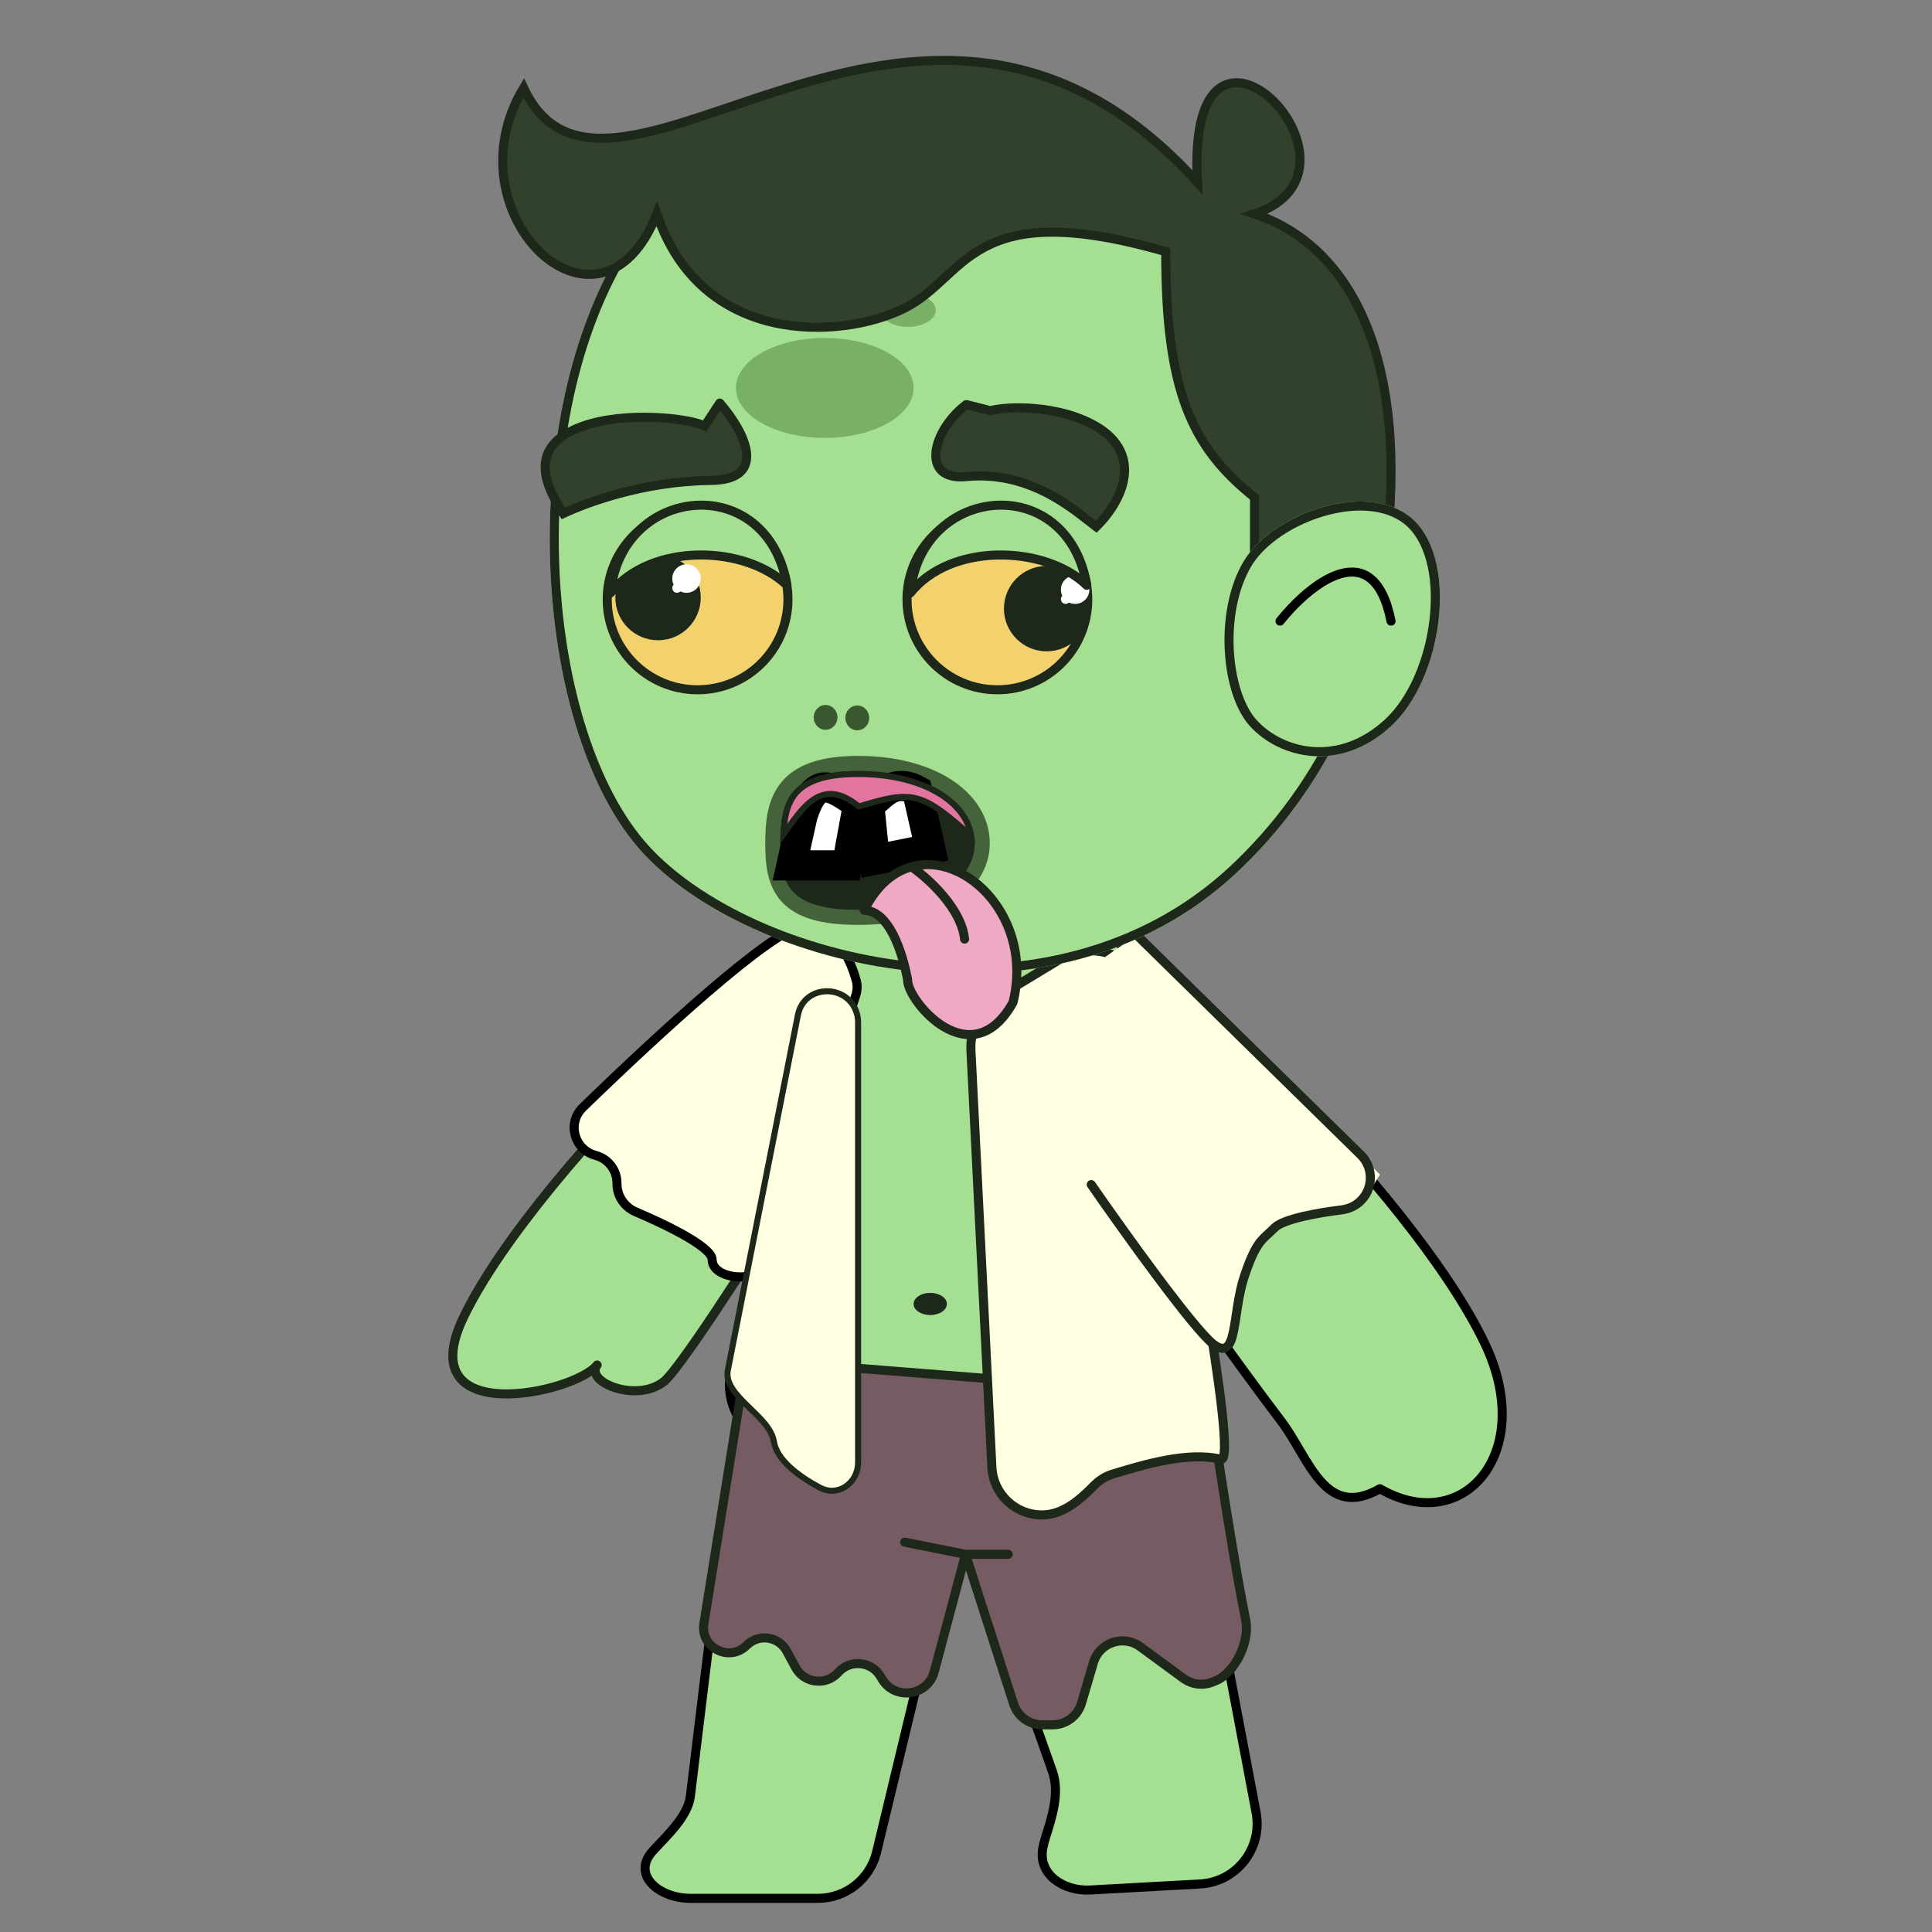 <svg width="64" height="64" viewBox="0 0 64 64" fill="none" xmlns="http://www.w3.org/2000/svg">
<rect x="0" y="0" width="64" height="64" fill="#808080" stroke="none"/>
<path d="M22.877 62.885H27.093C28.017 62.885 28.821 62.252 29.038 61.354L32.352 47.595C32.464 47.132 32.419 46.635 32.137 46.251C30.311 43.772 25.918 42.748 24.841 45.314C24.417 46.325 23.314 55.923 22.868 59.51C22.784 60.181 22.078 60.818 21.623 61.318C20.911 62.102 21.817 62.885 22.877 62.885Z" fill="#A5E092"/>
<path d="M22.877 62.885H27.093C28.017 62.885 28.821 62.252 29.038 61.354L32.352 47.595C32.464 47.132 32.419 46.635 32.137 46.251C30.311 43.772 25.918 42.748 24.841 45.314C24.417 46.325 23.314 55.923 22.868 59.51C22.784 60.181 22.078 60.818 21.623 61.318C20.911 62.102 21.817 62.885 22.877 62.885Z" stroke="black" stroke-width="0.3" stroke-linecap="round" stroke-linejoin="round"/>
<path d="M15.365 43.614C17.824 38.532 27.413 29.575 29.105 29.586C30.797 29.598 31.388 29.795 30.746 31.619C30.103 33.443 22.91 45.054 21.988 45.77C21.066 46.486 19.349 45.77 19.781 45.218C19.045 46.157 13.553 47.358 15.365 43.614Z" fill="#A5E092"/>
<path d="M15.365 43.614C17.824 38.532 27.413 29.575 29.105 29.586C30.797 29.598 31.388 29.795 30.746 31.619C30.103 33.443 22.91 45.054 21.988 45.77C21.066 46.486 19.349 45.77 19.781 45.218C19.045 46.157 13.553 47.358 15.365 43.614Z" stroke="#1D271A" stroke-width="0.3" stroke-linecap="round" stroke-linejoin="round"/>
<path d="M28.81 29.954H35.8C36.815 29.954 37.669 30.714 37.786 31.722L39.318 44.842C39.405 45.584 39.073 46.319 38.438 46.713C33.516 49.769 30.312 49.61 25.479 47.693C24.614 47.35 24.129 46.434 24.297 45.519L26.842 31.594C27.016 30.644 27.844 29.954 28.81 29.954Z" fill="#A5E092"/>
<path d="M28.81 29.954H35.8C36.815 29.954 37.669 30.714 37.786 31.722L39.318 44.842C39.405 45.584 39.073 46.319 38.438 46.713C33.516 49.769 30.312 49.61 25.479 47.693C24.614 47.35 24.129 46.434 24.297 45.519L26.842 31.594C27.016 30.644 27.844 29.954 28.81 29.954Z" stroke="black" stroke-width="0.5" stroke-linecap="round" stroke-linejoin="round"/>
<path d="M36.115 62.609L39.754 62.409C40.962 62.342 41.834 61.228 41.609 60.04L39.105 46.806C39.011 46.308 38.738 45.847 38.283 45.623C35.531 44.27 31.186 45.319 31.373 48.062C31.445 49.117 33.799 55.664 34.86 58.672C35.114 59.391 34.854 60.171 34.625 60.898C34.589 61.015 34.561 61.131 34.541 61.245C34.391 62.104 35.245 62.657 36.115 62.609Z" fill="#A5E092"/>
<path d="M36.115 62.609L39.754 62.409C40.962 62.342 41.834 61.228 41.609 60.04L39.105 46.806C39.011 46.308 38.738 45.847 38.283 45.623C35.531 44.27 31.186 45.319 31.373 48.062C31.445 49.117 33.799 55.664 34.86 58.672C35.114 59.391 34.854 60.171 34.625 60.898C34.589 61.015 34.561 61.131 34.541 61.245C34.391 62.104 35.245 62.657 36.115 62.609Z" stroke="black" stroke-width="0.3" stroke-linecap="round" stroke-linejoin="round"/>
<path d="M40.167 47.036C40.465 49.066 40.916 51.943 41.266 53.665C41.409 54.369 40.925 55.416 40.258 55.683L40.164 55.721C39.844 55.849 39.48 55.803 39.202 55.598L37.773 54.55C37.214 54.14 36.417 54.41 36.222 55.075L35.826 56.419C35.701 56.845 35.311 57.137 34.867 57.137H34.529C34.094 57.137 33.71 56.856 33.577 56.443L31.985 51.489L30.948 55.377C30.732 56.186 29.65 56.339 29.219 55.621L29.165 55.53C28.863 55.027 28.159 54.961 27.768 55.4C27.367 55.852 26.639 55.767 26.352 55.234L26.063 54.698C25.797 54.204 25.131 54.106 24.735 54.503C24.161 55.076 23.189 54.58 23.318 53.779L24.577 45.945C24.659 45.431 25.123 45.066 25.643 45.107L39.255 46.182C39.721 46.218 40.099 46.573 40.167 47.036Z" fill="#765C62"/>
<path d="M31.985 51.489L30.948 55.377C30.732 56.186 29.65 56.339 29.219 55.621L29.165 55.53C28.863 55.027 28.159 54.961 27.768 55.4C27.367 55.852 26.639 55.767 26.352 55.234L26.063 54.698C25.797 54.204 25.131 54.106 24.735 54.503C24.161 55.076 23.189 54.58 23.318 53.779L24.577 45.945C24.659 45.431 25.123 45.066 25.643 45.107L39.255 46.182C39.721 46.218 40.099 46.573 40.167 47.036C40.465 49.066 40.916 51.943 41.266 53.665C41.409 54.369 40.925 55.416 40.258 55.683L40.164 55.721C39.844 55.849 39.48 55.803 39.202 55.598L37.773 54.55C37.214 54.14 36.417 54.41 36.222 55.075L35.826 56.419C35.701 56.845 35.311 57.137 34.867 57.137H34.529C34.094 57.137 33.71 56.856 33.577 56.443L31.985 51.489ZM31.985 51.489L29.967 51.086M31.985 51.489H33.396" stroke="#1D271A" stroke-width="0.3" stroke-linecap="round" stroke-linejoin="round"/>
<path d="M20.438 39.217V39.195C20.438 38.762 20.147 38.383 19.728 38.273C19.017 38.084 18.778 37.199 19.306 36.686C21.814 34.249 25.531 30.841 26.533 30.702C27.589 30.556 28.16 31.712 28.367 32.493C28.411 32.656 28.397 32.828 28.343 32.989L25.397 41.861C25.181 42.511 23.591 42.412 23.591 41.727C23.591 41.322 22.152 40.609 21.06 40.144C20.687 39.985 20.438 39.623 20.438 39.217Z" fill="#FFFFE1"/>
<path d="M20.438 39.217V39.195C20.438 38.762 20.147 38.383 19.728 38.273C19.017 38.084 18.778 37.199 19.306 36.686C21.814 34.249 25.531 30.841 26.533 30.702C27.589 30.556 28.16 31.712 28.367 32.493C28.411 32.656 28.397 32.828 28.343 32.989L25.397 41.861C25.181 42.511 23.591 42.412 23.591 41.727C23.591 41.322 22.152 40.609 21.06 40.144C20.687 39.985 20.438 39.623 20.438 39.217Z" stroke="black" stroke-width="0.3" stroke-linecap="round" stroke-linejoin="round"/>
<path d="M49.186 44.504C46.733 39.371 37.938 31.058 36.507 31.058C35.075 31.058 33.509 32.65 34.052 34.343C34.596 36.036 39.278 42.905 42.437 47.072C43.374 48.308 43.873 50.368 45.712 49.316C48.471 50.92 50.912 48.115 49.186 44.504Z" fill="#A5E092"/>
<path d="M49.186 44.504C46.733 39.371 37.938 31.058 36.507 31.058C35.075 31.058 33.509 32.65 34.052 34.343C34.596 36.036 39.278 42.905 42.437 47.072C43.374 48.308 43.873 50.368 45.712 49.316C48.471 50.92 50.912 48.115 49.186 44.504Z" stroke="black" stroke-width="0.3" stroke-linecap="round" stroke-linejoin="round"/>
<path d="M32.858 48.608L32.163 34.792C32.126 34.057 32.496 33.361 33.126 32.98L34.813 31.96L35.101 31.786C36.283 31.072 37.813 31.739 38.082 33.094C39.094 38.185 41.07 48.495 40.442 48.341C39.371 48.078 37.914 48.509 36.86 48.83C36.645 48.895 36.431 49.018 36.231 49.221C35.752 49.708 35.198 50.184 34.515 50.184C33.631 50.184 32.902 49.491 32.858 48.608Z" fill="#FFFFE1"/>
<path d="M32.858 48.608L32.163 34.792C32.126 34.057 32.496 33.361 33.126 32.98L34.813 31.96L35.101 31.786C36.283 31.072 37.813 31.739 38.082 33.094C39.094 38.185 41.07 48.495 40.442 48.341C39.371 48.078 37.914 48.509 36.86 48.83C36.645 48.895 36.431 49.018 36.231 49.221C35.752 49.708 35.198 50.184 34.515 50.184C33.631 50.184 32.902 49.491 32.858 48.608Z" stroke="#1D271A" stroke-width="0.3" stroke-linecap="round" stroke-linejoin="round"/>
<path d="M45.712 38.907C42.37 35.602 40.281 33.743 37.565 31.058C33.64 33.517 33.497 35.567 35.894 39.321C37.008 40.904 39.403 43.989 40.072 44.485C40.907 45.105 40.699 44.072 41.116 42.419C41.437 41.152 41.952 40.973 42.37 40.56C42.704 40.23 44.389 40.009 45.085 39.94L45.712 38.907Z" fill="#FFFFE1"/>
<path d="M37.365 30.69L45.075 38.255C45.58 38.75 45.472 39.59 44.859 39.941C44.729 40.016 44.584 40.062 44.435 40.08C43.707 40.168 42.521 40.373 42.229 40.666C41.824 41.073 41.621 41.073 41.216 42.294C40.81 43.516 41.013 45.145 40.202 44.534C39.554 44.045 37.23 40.801 36.149 39.241" stroke="#1D271A" stroke-width="0.3" stroke-linecap="round" stroke-linejoin="round"/>
<path d="M28.425 48.448V33.856C28.425 33.762 28.411 33.667 28.385 33.577C28.093 32.57 26.635 32.595 26.432 33.623L24.111 45.384C23.94 46.247 25.496 46.883 25.636 47.752C25.733 48.36 26.438 48.896 27.166 49.283C27.765 49.6 28.425 49.125 28.425 48.448Z" fill="#FFFFE1" stroke="#1D271A" stroke-width="0.2" stroke-linecap="round" stroke-linejoin="round"/>
<path d="M20.498 8.368C24.011 2.458 37.437 3.193 42.605 8.368C47.774 13.543 47.035 23.267 40.931 28.941C34.826 34.614 24.766 32.093 21.253 28.205C17.739 24.317 16.984 14.279 20.498 8.368Z" fill="#A5E092"/>
<path d="M20.627 8.445C21.482 7.006 22.947 5.961 24.76 5.288C26.572 4.615 28.721 4.316 30.927 4.361C35.347 4.453 39.952 5.924 42.499 8.475C47.595 13.577 46.884 23.203 40.828 28.831C37.817 31.63 33.823 32.413 30.136 32.009C26.445 31.605 23.09 30.014 21.364 28.105C19.64 26.198 18.578 22.757 18.39 19.038C18.202 15.323 18.89 11.368 20.627 8.445Z" stroke="#1D271A" stroke-width="0.3"/>
<path d="M31.367 43.195C31.367 43.398 31.12 43.563 30.815 43.563C30.511 43.563 30.264 43.398 30.264 43.195C30.264 42.992 30.511 42.828 30.815 42.828C31.12 42.828 31.367 42.992 31.367 43.195Z" fill="#1D271A"/>
<path d="M28.398 24.193C28.616 24.193 28.793 24.009 28.793 23.782C28.793 23.555 28.616 23.37 28.398 23.37C28.181 23.37 28.004 23.555 28.004 23.782C28.004 24.009 28.181 24.193 28.398 24.193Z" fill="#39582F"/>
<path d="M27.348 24.176C27.565 24.176 27.742 23.992 27.742 23.765C27.742 23.537 27.565 23.353 27.348 23.353C27.13 23.353 26.954 23.537 26.954 23.765C26.954 23.992 27.13 24.176 27.348 24.176Z" fill="#39582F"/>
<path d="M28.425 30.388C29.62 30.388 30.633 30.162 31.356 29.747C32.085 29.328 32.537 28.704 32.537 27.931C32.537 27.164 32.092 26.496 31.367 26.03C30.644 25.566 29.628 25.29 28.425 25.29C27.228 25.29 26.489 25.564 26.067 26.083C25.655 26.591 25.6 27.272 25.6 27.931C25.6 28.588 25.654 29.233 26.076 29.698C26.502 30.166 27.24 30.388 28.425 30.388Z" fill="#1D271A" stroke="#44633A" stroke-width="0.5"/>
<path d="M26.218 28.667L26.586 27.012C27.009 25.701 27.5 25.97 28.425 26.644L28.057 28.667H26.218Z" fill="white"/>
<path d="M26.218 28.667L26.586 27.012C27.009 25.701 27.5 25.97 28.425 26.644L28.057 28.667H26.218Z" stroke="black"/>
<path d="M28.976 28.483L28.793 26.644C29.16 26.46 29.528 25.724 30.379 26.186L30.816 28.115L28.976 28.483Z" fill="white"/>
<path d="M28.976 28.483L28.793 26.644C29.16 26.46 29.528 25.724 30.379 26.186L30.816 28.115L28.976 28.483Z" stroke="black"/>
<path d="M26.098 27.434C26.05 27.499 26.003 27.564 25.956 27.629C25.976 27.098 26.063 26.643 26.339 26.303C26.663 25.905 27.269 25.64 28.425 25.64C29.579 25.64 30.524 25.905 31.178 26.325C31.745 26.689 32.089 27.167 32.169 27.691C31.796 27.358 31.492 27.098 31.226 26.902C30.916 26.674 30.652 26.529 30.382 26.455C29.854 26.311 29.328 26.453 28.448 26.716C28.134 26.456 27.853 26.327 27.591 26.305C27.316 26.283 27.079 26.381 26.87 26.541C26.663 26.699 26.478 26.921 26.302 27.155C26.232 27.248 26.165 27.341 26.098 27.434Z" fill="#E275A0" stroke="#1D271A" stroke-width="0.2"/>
<path d="M30.066 32.461C30.043 33.137 32.163 35.691 33.555 33.212C34.245 30.469 32.038 28.206 30.194 28.712C29.597 28.875 29.038 29.329 28.627 30.151C29.695 30.174 30.066 32.461 30.066 32.461Z" fill="#EFA9C4"/>
<path d="M30.194 28.712C29.597 28.875 29.038 29.329 28.627 30.151C29.695 30.174 30.066 32.461 30.066 32.461C30.043 33.137 32.163 35.691 33.555 33.212C34.245 30.469 32.038 28.206 30.194 28.712ZM30.194 28.712C30.736 29.085 31.847 30.086 31.953 31.108" stroke="#1D271A" stroke-width="0.3" stroke-linecap="round" stroke-linejoin="round"/>
<path d="M27.321 14.506C28.947 14.506 30.264 13.765 30.264 12.851C30.264 11.936 28.947 11.195 27.321 11.195C25.696 11.195 24.379 11.936 24.379 12.851C24.379 13.765 25.696 14.506 27.321 14.506Z" fill="#78B166"/>
<path d="M30.08 10.828C30.587 10.828 30.999 10.581 30.999 10.276C30.999 9.971 30.587 9.724 30.08 9.724C29.572 9.724 29.16 9.971 29.16 10.276C29.16 10.581 29.572 10.828 30.08 10.828Z" fill="#78B166"/>
<path d="M27.137 10.828C27.645 10.828 28.057 10.581 28.057 10.276C28.057 9.971 27.645 9.724 27.137 9.724C26.63 9.724 26.218 9.971 26.218 10.276C26.218 10.581 26.63 10.828 27.137 10.828Z" fill="#D0F9C3"/>
<path d="M39.667 6.042C30.423 -4.183 20.179 8.963 17.346 2.912C14.825 7.085 19.867 11.885 21.758 7.085C23.229 11.467 27.851 11.259 29.951 10.215C32.052 9.172 32.104 6.459 38.616 8.337C38.616 12.928 39.457 14.806 41.557 16.476V20.023L45.969 17.728C46.565 11.737 44.709 8.129 41.557 7.085C45.969 5.624 39.247 -1.262 39.667 6.042Z" fill="#31412C"/>
<path d="M39.667 6.042C30.423 -4.183 20.179 8.963 17.346 2.912C14.825 7.085 19.867 11.885 21.758 7.085C23.229 11.467 27.851 11.259 29.951 10.215C32.052 9.172 32.104 6.459 38.616 8.337C38.616 12.928 39.457 14.806 41.557 16.476V20.023L45.969 17.728C46.565 11.737 44.709 8.129 41.557 7.085C45.969 5.624 39.247 -1.262 39.667 6.042Z" stroke="#1D271A" stroke-width="0.3"/>
<path d="M41.197 18.594C42.172 16.967 45.433 15.839 46.868 17.265C48.302 18.689 47.774 22.494 46.08 24.056C44.386 25.619 42.382 25.127 41.407 24.056C40.432 22.986 40.222 20.222 41.197 18.594Z" fill="#A5E092"/>
<path d="M41.327 18.671C41.788 17.901 42.808 17.23 43.901 16.929C44.996 16.628 46.102 16.714 46.763 17.371C47.43 18.034 47.661 19.282 47.498 20.59C47.337 21.893 46.791 23.196 45.978 23.946C44.352 25.446 42.443 24.97 41.518 23.955C41.064 23.457 40.773 22.539 40.721 21.526C40.67 20.518 40.859 19.452 41.327 18.671Z" stroke="#1D271A" stroke-width="0.3"/>
<path d="M42.402 20.575C43.383 19.349 45.492 17.632 46.08 20.575" stroke="black" stroke-width="0.3" stroke-linecap="round" stroke-linejoin="round"/>
<path d="M33.039 23C34.776 23 36.183 21.593 36.183 19.856C36.183 18.12 34.776 16.713 33.039 16.713C31.303 16.713 29.896 18.12 29.896 19.856C29.896 21.593 31.303 23 33.039 23Z" fill="#F3D16D"/>
<path d="M36.033 19.856C36.033 21.509 34.693 22.85 33.039 22.85C31.386 22.85 30.046 21.509 30.046 19.856C30.046 18.203 31.386 16.863 33.039 16.863C34.693 16.863 36.033 18.203 36.033 19.856Z" stroke="#1D271A" stroke-width="0.3"/>
<path d="M34.672 21.576C35.453 21.576 36.087 20.943 36.087 20.162C36.087 19.381 35.453 18.747 34.672 18.747C33.891 18.747 33.257 19.381 33.257 20.162C33.257 20.943 33.891 21.576 34.672 21.576Z" fill="#1D271A"/>
<path d="M35.615 20.005C35.876 20.005 36.087 19.794 36.087 19.533C36.087 19.273 35.876 19.062 35.615 19.062C35.355 19.062 35.144 19.273 35.144 19.533C35.144 19.794 35.355 20.005 35.615 20.005Z" fill="white"/>
<path d="M35.301 20.005C35.388 20.005 35.458 19.935 35.458 19.848C35.458 19.761 35.388 19.691 35.301 19.691C35.214 19.691 35.144 19.761 35.144 19.848C35.144 19.935 35.214 20.005 35.301 20.005Z" fill="white"/>
<path d="M36 19.387C34.621 18.058 31.503 17.959 30.155 19.643C30.514 16.04 35.357 15.591 36 19.387Z" fill="#A5E092"/>
<path d="M36 19.387C34.621 18.058 31.503 17.959 30.155 19.643C30.514 16.04 35.357 15.591 36 19.387Z" stroke="#1D271A" stroke-width="0.3" stroke-linejoin="round"/>
<path d="M23.108 23C24.844 23 26.252 21.593 26.252 19.856C26.252 18.12 24.844 16.713 23.108 16.713C21.372 16.713 19.965 18.12 19.965 19.856C19.965 21.593 21.372 23 23.108 23Z" fill="#F3D16D"/>
<path d="M26.102 19.856C26.102 21.509 24.762 22.85 23.108 22.85C21.455 22.85 20.115 21.509 20.115 19.856C20.115 18.203 21.455 16.863 23.108 16.863C24.762 16.863 26.102 18.203 26.102 19.856Z" stroke="#1D271A" stroke-width="0.3"/>
<path d="M21.798 21.209C22.58 21.209 23.213 20.576 23.213 19.794C23.213 19.013 22.58 18.38 21.798 18.38C21.017 18.38 20.384 19.013 20.384 19.794C20.384 20.576 21.017 21.209 21.798 21.209Z" fill="#1D271A"/>
<path d="M22.741 19.637C23.002 19.637 23.213 19.426 23.213 19.166C23.213 18.905 23.002 18.694 22.741 18.694C22.481 18.694 22.27 18.905 22.27 19.166C22.27 19.426 22.481 19.637 22.741 19.637Z" fill="white"/>
<path d="M22.427 19.637C22.514 19.637 22.584 19.567 22.584 19.48C22.584 19.393 22.514 19.323 22.427 19.323C22.34 19.323 22.27 19.393 22.27 19.48C22.27 19.567 22.34 19.637 22.427 19.637Z" fill="white"/>
<path d="M26.069 19.387C24.689 18.058 21.572 17.959 20.224 19.643C20.583 16.04 25.426 15.591 26.069 19.387Z" fill="#A5E092"/>
<path d="M26.069 19.387C24.689 18.058 21.572 17.959 20.224 19.643C20.583 16.04 25.426 15.591 26.069 19.387Z" stroke="#1D271A" stroke-width="0.3" stroke-linejoin="round"/>
<path d="M23.552 15.915C25.358 15.897 24.798 14.458 23.843 13.351L23.343 14.112C22.808 13.842 20.707 13.623 19.32 14.112C17.586 14.725 17.923 15.894 18.661 17.01C19.374 16.672 21.294 15.937 23.552 15.915Z" fill="#31412C"/>
<path d="M23.843 13.351L23.718 13.269C23.744 13.229 23.787 13.204 23.834 13.201C23.88 13.198 23.926 13.217 23.957 13.253L23.843 13.351ZM18.661 17.01L18.725 17.146L18.608 17.201L18.536 17.093L18.661 17.01ZM23.343 14.112L23.468 14.195L23.395 14.306L23.276 14.246L23.343 14.112ZM23.957 13.253C24.201 13.536 24.421 13.842 24.586 14.144C24.75 14.444 24.864 14.751 24.882 15.031C24.902 15.317 24.821 15.585 24.589 15.778C24.364 15.964 24.02 16.06 23.553 16.065L23.55 15.765C23.986 15.76 24.249 15.67 24.398 15.547C24.538 15.43 24.597 15.265 24.583 15.051C24.568 14.831 24.476 14.569 24.323 14.288C24.17 14.008 23.963 13.72 23.73 13.449L23.957 13.253ZM23.553 16.065C21.324 16.087 19.426 16.814 18.725 17.146L18.597 16.875C19.322 16.531 21.264 15.788 23.55 15.765L23.553 16.065ZM18.536 17.093C18.165 16.532 17.869 15.923 17.914 15.36C17.937 15.073 18.048 14.802 18.273 14.564C18.495 14.328 18.823 14.129 19.27 13.971L19.37 14.254C18.951 14.402 18.67 14.579 18.491 14.769C18.314 14.957 18.231 15.163 18.213 15.384C18.177 15.838 18.419 16.372 18.786 16.927L18.536 17.093ZM19.27 13.971C19.989 13.717 20.882 13.65 21.657 13.678C22.045 13.691 22.408 13.73 22.709 13.782C23.007 13.833 23.256 13.9 23.411 13.978L23.276 14.246C23.162 14.189 22.949 14.128 22.658 14.077C22.372 14.028 22.023 13.991 21.646 13.977C20.89 13.95 20.039 14.018 19.37 14.254L19.27 13.971ZM23.218 14.03L23.718 13.269L23.969 13.434L23.468 14.195L23.218 14.03Z" fill="#1D271A"/>
<path d="M32.008 15.788C30.465 15.938 30.877 14.258 32.008 13.402L32.812 13.603C33.377 13.452 35.079 13.402 36.313 14.127C37.855 15.033 37.238 16.542 36.313 17.448C35.696 16.995 34.206 15.572 32.008 15.788Z" fill="#31412C"/>
<path d="M32.008 13.402L32.044 13.257C32 13.246 31.954 13.255 31.918 13.283L32.008 13.402ZM36.313 17.448L36.224 17.569L36.327 17.645L36.418 17.555L36.313 17.448ZM32.812 13.603L32.776 13.749L32.813 13.758L32.851 13.748L32.812 13.603ZM31.918 13.283C31.328 13.729 30.913 14.397 30.856 14.957C30.828 15.241 30.89 15.517 31.096 15.709C31.3 15.899 31.614 15.977 32.023 15.937L31.994 15.638C31.631 15.674 31.418 15.598 31.3 15.489C31.185 15.382 31.132 15.212 31.155 14.987C31.201 14.531 31.557 13.931 32.099 13.522L31.918 13.283ZM32.023 15.937C34.15 15.729 35.588 17.102 36.224 17.569L36.402 17.327C35.804 16.888 34.261 15.416 31.994 15.638L32.023 15.937ZM36.418 17.555C36.894 17.089 37.304 16.456 37.387 15.806C37.429 15.479 37.388 15.146 37.227 14.832C37.067 14.519 36.794 14.235 36.389 13.997L36.237 14.256C36.603 14.471 36.831 14.716 36.96 14.969C37.089 15.221 37.125 15.492 37.09 15.768C37.018 16.327 36.657 16.901 36.208 17.341L36.418 17.555ZM36.389 13.997C35.746 13.62 34.989 13.448 34.325 13.387C33.664 13.327 33.078 13.377 32.773 13.458L32.851 13.748C33.111 13.679 33.659 13.628 34.298 13.686C34.935 13.744 35.646 13.909 36.237 14.256L36.389 13.997ZM32.849 13.458L32.044 13.257L31.972 13.548L32.776 13.749L32.849 13.458Z" fill="#1D271A"/>
</svg>
